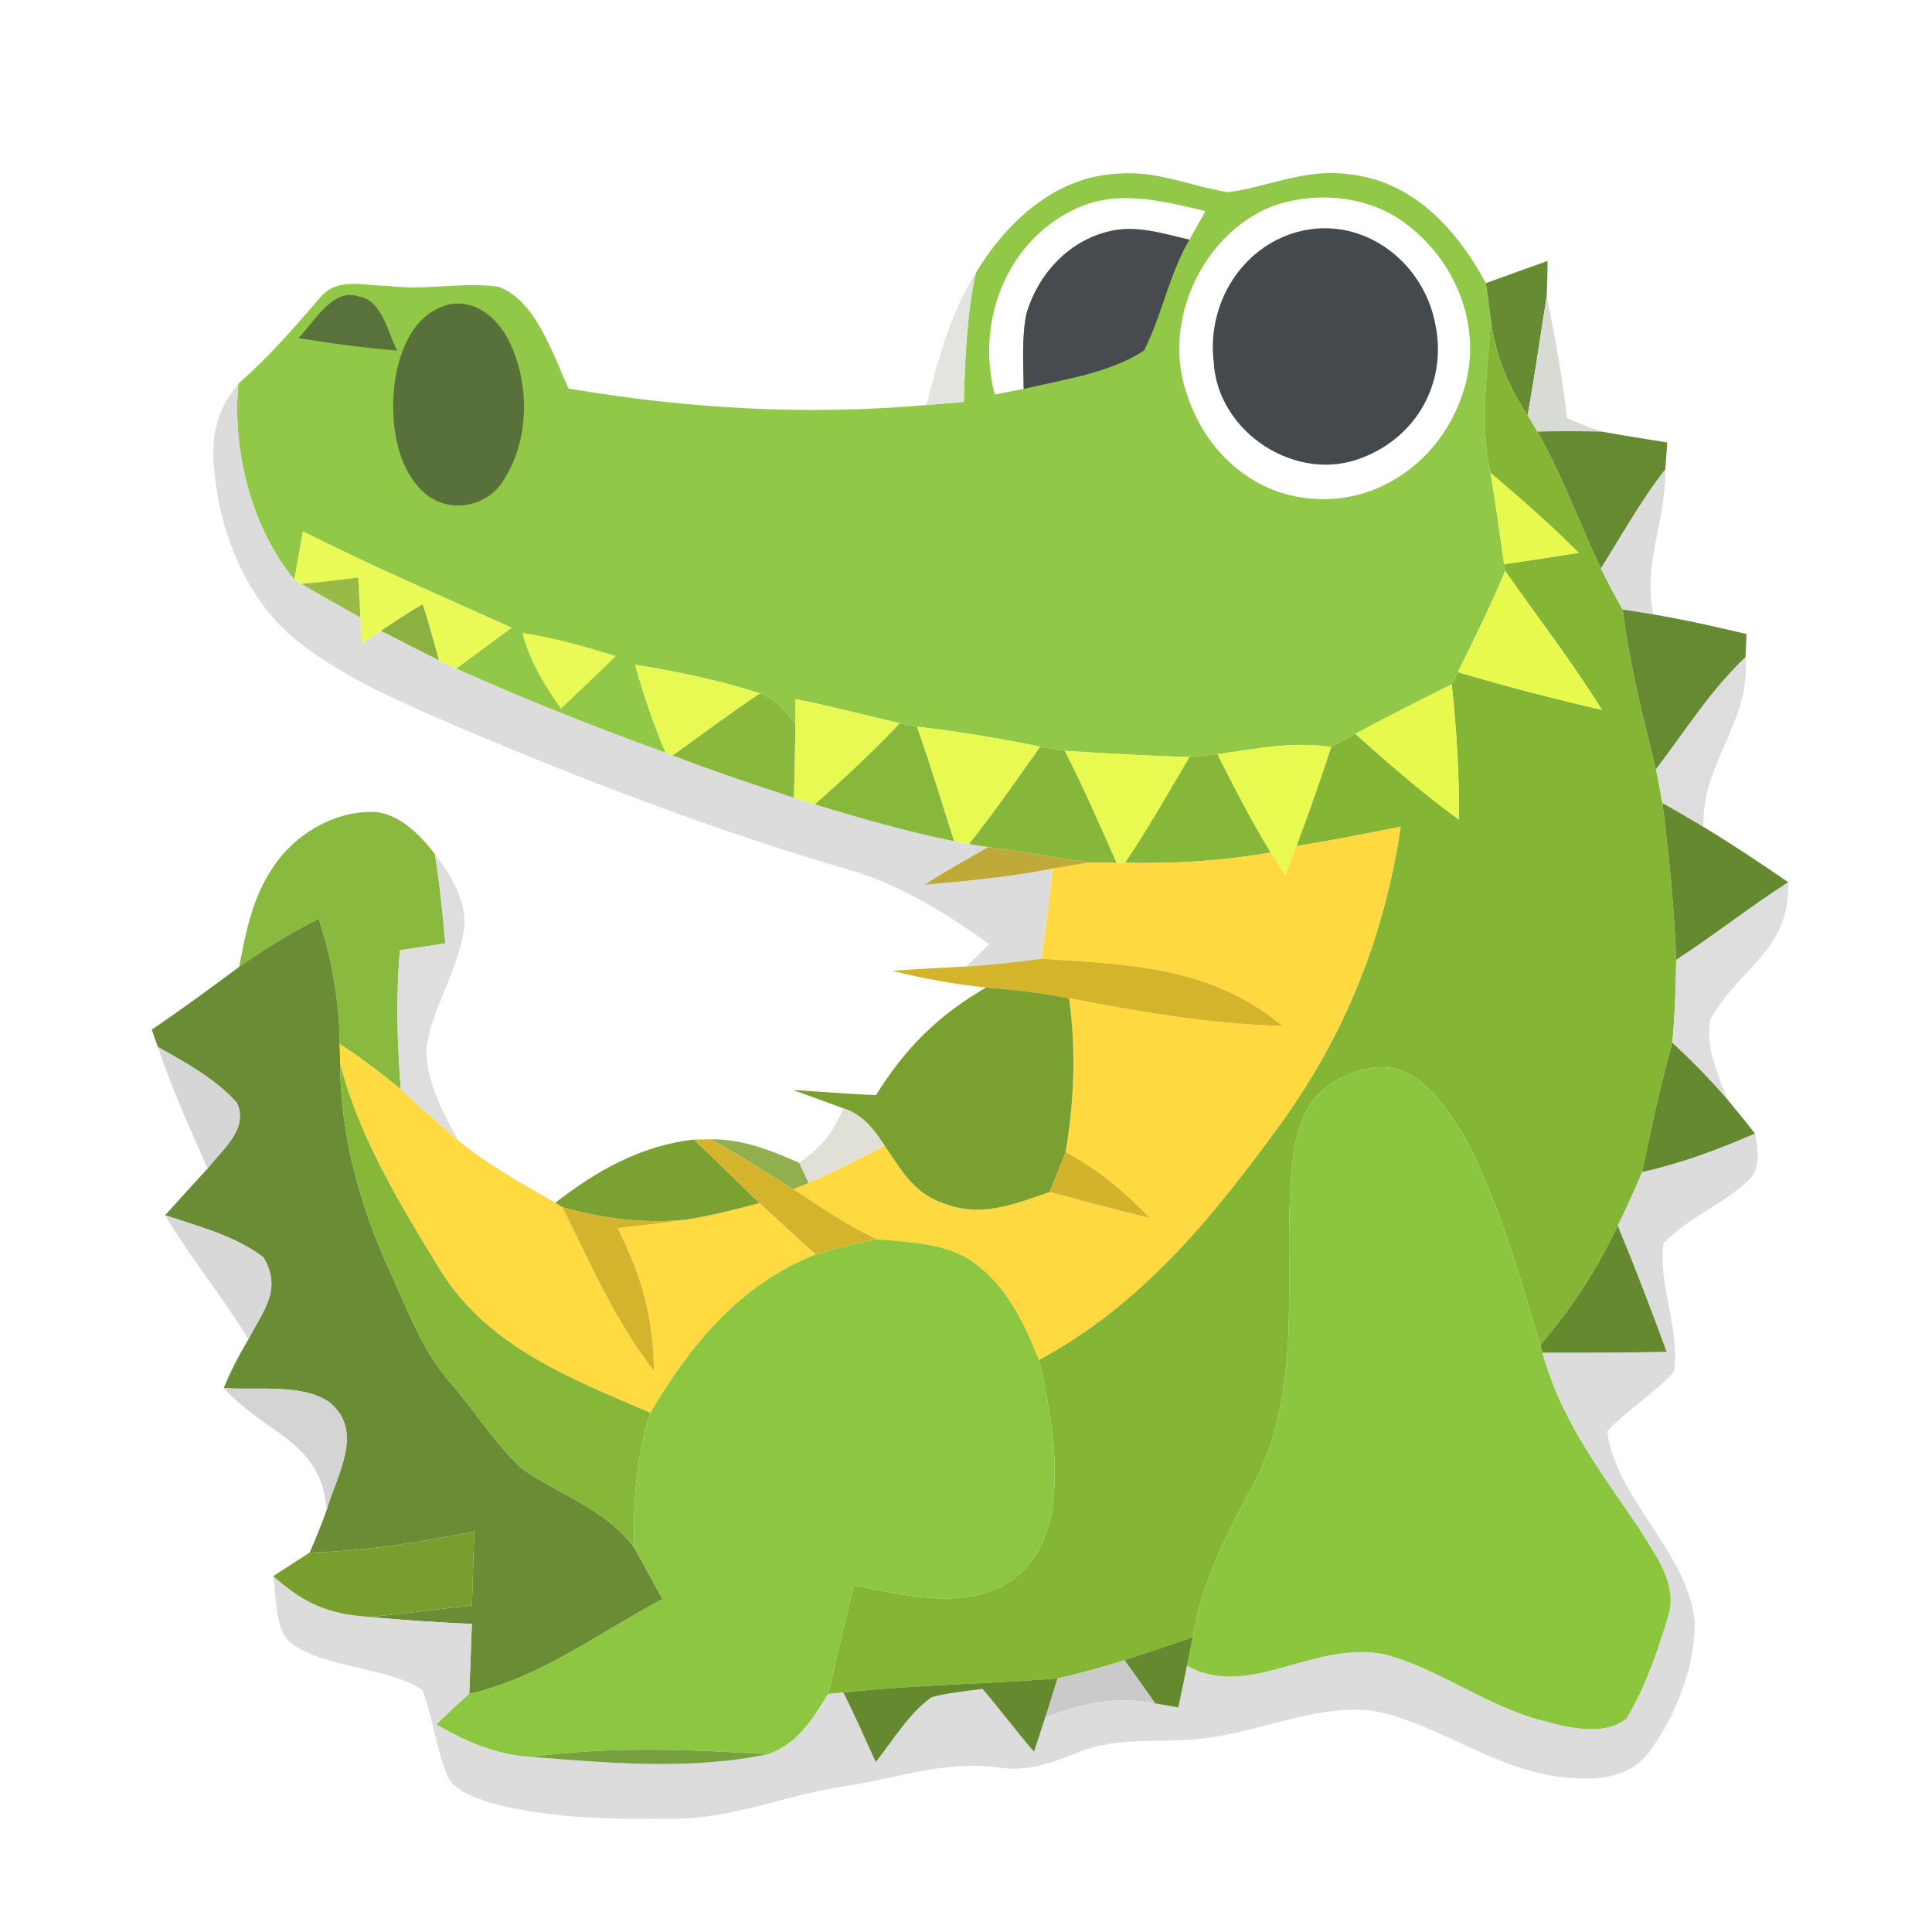<?xml version="1.0" encoding="UTF-8" standalone="no"?>
<!DOCTYPE svg PUBLIC "-//W3C//DTD SVG 1.1//EN" "http://www.w3.org/Graphics/SVG/1.1/DTD/svg11.dtd">
<svg viewBox="0 0 192 192" height="192.0pt" width="192.0pt" xmlns="http://www.w3.org/2000/svg" version="1.1">
<path d="M 0.00 0.00 L 192.00 0.00 L 192.00 192.00 L 0.00 192.00 L 0.00 0.00 Z" fill="#ffffff" />
<path d="M 111.08 17.26 C 115.05 16.92 118.29 18.52 122.06 19.10 C 126.10 18.56 129.57 16.77 133.83 17.29 C 140.38 17.92 144.69 22.68 147.67 28.14 C 147.84 29.35 148.01 30.56 148.15 31.78 C 147.87 36.98 146.98 41.82 148.13 47.00 C 148.63 50.02 149.06 53.04 149.48 56.07 L 149.58 56.75 C 148.16 60.16 146.52 63.49 144.88 66.79 L 144.27 68.01 C 141.07 69.62 137.85 71.22 134.70 72.93 C 133.90 73.37 133.09 73.80 132.28 74.23 C 128.36 73.66 124.82 74.42 120.97 74.95 C 120.05 75.06 119.13 75.15 118.21 75.24 C 114.08 75.11 109.94 74.88 105.82 74.62 C 105.00 74.49 104.19 74.35 103.38 74.20 C 99.32 73.36 95.25 72.70 91.13 72.22 C 90.56 72.12 90.00 72.00 89.43 71.88 C 85.98 71.07 82.55 70.17 79.07 69.48 C 79.05 70.29 79.03 71.09 79.03 71.90 C 78.00 70.68 77.10 69.47 75.54 68.91 C 71.49 67.61 67.30 66.73 63.11 66.06 C 63.95 69.03 64.94 71.97 66.15 74.81 C 59.12 72.26 52.16 69.52 45.34 66.45 C 47.16 65.08 49.01 63.74 50.84 62.38 C 43.89 59.25 36.91 56.25 30.11 52.81 C 29.82 54.40 29.53 56.00 29.25 57.60 C 24.97 52.44 23.06 44.74 23.69 38.13 C 26.67 35.52 29.15 32.67 31.72 29.68 C 33.51 27.45 36.08 28.42 38.58 28.41 C 42.23 28.90 45.88 28.00 49.50 28.49 C 53.24 29.79 54.98 35.32 56.50 38.61 C 68.24 40.62 80.18 41.30 92.06 40.25 C 93.30 40.16 94.54 40.05 95.78 39.94 C 95.92 35.61 96.05 31.35 96.98 27.10 C 100.06 22.03 104.87 17.56 111.08 17.26 Z" fill="#91c847" />
<path d="M 119.80 20.98 C 119.27 21.93 118.73 22.87 118.20 23.82 C 115.58 23.21 112.87 22.32 110.18 23.00 C 106.15 23.97 103.15 27.28 102.00 31.18 C 101.52 33.59 101.71 36.20 101.73 38.65 C 100.77 38.84 99.82 39.02 98.86 39.20 C 96.97 32.03 99.95 24.08 106.77 20.80 C 111.05 18.76 115.44 19.96 119.80 20.98 Z" fill="#ffffff" />
<path d="M 126.48 20.48 C 130.77 18.96 136.07 19.43 139.74 22.26 C 144.94 26.13 147.52 33.05 145.30 39.28 C 143.15 45.64 137.12 50.17 130.29 49.55 C 124.32 49.08 119.67 44.67 117.93 39.09 C 115.44 32.02 119.49 23.20 126.48 20.48 Z" fill="#ffffff" />
<path d="M 110.18 23.00 C 112.87 22.32 115.58 23.21 118.20 23.82 C 116.17 27.30 115.49 31.31 113.68 34.85 C 110.28 37.08 105.64 37.72 101.73 38.65 C 101.71 36.20 101.52 33.59 102.00 31.18 C 103.15 27.28 106.15 23.97 110.18 23.00 Z" fill="#474b4f" />
<path d="M 128.33 23.23 C 134.96 21.03 141.49 25.75 142.67 32.36 C 143.78 38.05 140.80 43.38 135.42 45.47 C 128.88 48.12 121.01 42.99 120.62 36.01 C 119.95 30.51 123.02 25.04 128.33 23.23 Z" fill="#44494d" />
<path d="M 153.80 25.93 C 153.79 27.11 153.76 28.27 153.71 29.44 C 153.07 33.39 152.53 37.35 151.81 41.28 C 149.83 38.27 148.64 35.37 148.15 31.78 C 148.01 30.56 147.84 29.35 147.67 28.14 C 149.71 27.39 151.75 26.66 153.80 25.93 Z" fill="#678b33" />
<path d="M 96.98 27.10 C 96.05 31.35 95.92 35.61 95.78 39.94 C 94.54 40.05 93.30 40.16 92.06 40.25 C 93.27 35.62 94.42 31.21 96.98 27.10 Z" fill="#e2e4e0" />
<path d="M 35.60 29.45 C 38.02 29.82 38.48 33.01 39.48 34.84 C 36.19 34.57 32.92 34.13 29.65 33.60 C 31.19 32.08 33.02 28.59 35.60 29.45 Z" fill="#59713b" />
<path d="M 44.38 30.32 C 46.98 29.63 49.24 31.39 50.42 33.57 C 52.71 37.89 52.69 43.79 49.93 47.90 C 48.17 50.52 44.45 51.05 42.09 48.91 C 39.31 46.37 38.77 41.70 39.21 38.16 C 39.62 34.99 41.00 31.31 44.38 30.32 Z" fill="#58713a" />
<path d="M 153.71 29.44 C 154.54 33.47 155.26 37.47 155.73 41.57 C 156.86 42.04 158.00 42.49 159.16 42.89 C 157.03 42.85 154.91 42.83 152.78 42.89 C 152.46 42.35 152.14 41.82 151.81 41.28 C 152.53 37.35 153.07 33.39 153.71 29.44 Z" fill="#d8dbd4" />
<path d="M 148.15 31.78 C 148.64 35.37 149.83 38.27 151.81 41.28 C 152.14 41.82 152.46 42.35 152.78 42.89 C 155.30 47.27 156.93 51.95 159.10 56.49 C 159.76 57.88 160.51 59.23 161.26 60.57 C 161.94 65.97 163.26 71.19 164.57 76.45 C 164.80 77.57 165.01 78.69 165.21 79.81 C 165.84 84.98 166.40 90.18 166.58 95.39 C 166.55 98.13 166.44 100.89 166.20 103.63 C 164.99 107.87 164.09 112.17 163.19 116.49 C 162.45 118.30 161.62 120.06 160.77 121.81 C 158.68 126.24 156.23 129.93 153.08 133.68 C 151.22 127.50 149.42 121.17 146.72 115.30 C 145.23 112.24 143.17 108.60 140.16 106.81 C 137.44 105.18 133.62 106.43 131.39 108.38 C 128.58 110.84 128.37 115.51 128.19 118.98 C 127.80 128.59 129.26 138.76 124.53 147.57 C 121.87 152.42 119.46 157.18 118.54 162.70 C 116.28 163.48 114.02 164.24 111.75 164.99 C 109.56 165.69 107.34 166.30 105.09 166.80 C 98.00 167.36 90.89 167.43 83.81 168.20 L 82.29 168.35 C 83.18 164.76 83.94 161.14 84.87 157.56 C 89.03 158.35 94.10 159.64 98.22 158.22 C 101.71 157.04 103.86 154.00 104.48 150.46 C 105.35 145.47 104.39 140.03 103.25 135.15 C 113.68 129.49 120.60 120.86 127.45 111.43 C 133.78 102.59 137.60 92.91 139.20 82.16 C 135.76 82.84 132.32 83.53 128.84 84.08 C 130.05 80.82 131.23 77.54 132.28 74.23 C 133.09 73.80 133.90 73.37 134.70 72.93 C 138.01 75.91 141.38 78.82 144.98 81.45 C 145.03 76.94 144.75 72.49 144.27 68.01 L 144.88 66.79 C 149.61 68.21 154.39 69.43 159.20 70.55 C 156.24 65.78 152.81 61.34 149.58 56.75 L 149.48 56.07 C 151.95 55.71 154.43 55.34 156.89 54.93 C 154.10 52.15 151.14 49.55 148.13 47.00 C 146.98 41.82 147.87 36.98 148.15 31.78 Z" fill="#84b534" />
<path d="M 23.69 38.13 C 23.06 44.74 24.97 52.44 29.25 57.60 L 29.96 58.02 C 31.89 59.17 33.86 60.26 35.82 61.37 C 35.87 62.23 35.92 63.08 35.98 63.93 C 36.61 63.52 37.24 63.11 37.86 62.69 C 39.78 63.66 41.69 64.66 43.62 65.61 C 44.19 65.90 44.76 66.18 45.34 66.45 C 52.16 69.52 59.12 72.26 66.15 74.81 L 66.85 75.08 C 70.82 76.60 74.86 77.96 78.90 79.28 C 79.59 79.50 80.29 79.72 80.98 79.94 C 85.56 81.33 90.14 82.65 94.83 83.60 L 96.31 83.88 L 98.20 84.18 C 96.07 85.42 93.94 86.57 91.89 87.93 C 96.16 87.54 100.42 87.15 104.63 86.31 C 104.30 89.31 103.95 92.30 103.50 95.28 C 101.02 95.61 98.53 95.89 96.02 96.05 C 96.80 95.33 97.57 94.59 98.32 93.83 C 93.98 90.75 89.57 87.95 84.41 86.45 C 71.20 82.60 58.29 77.65 45.62 72.28 C 40.32 69.98 34.53 67.56 29.94 64.00 C 24.46 59.91 21.64 52.59 21.23 45.95 C 21.04 42.83 21.73 40.53 23.69 38.13 Z" fill="#dcdcdc" />
<path d="M 152.78 42.89 C 154.91 42.83 157.03 42.85 159.16 42.89 C 161.33 43.29 163.51 43.62 165.69 43.97 C 165.63 44.86 165.56 45.75 165.50 46.65 C 163.06 49.76 161.21 53.16 159.10 56.49 C 156.93 51.95 155.30 47.27 152.78 42.89 Z" fill="#668a32" />
<path d="M 148.13 47.00 C 151.14 49.55 154.10 52.15 156.89 54.93 C 154.43 55.34 151.95 55.71 149.48 56.07 C 149.06 53.04 148.63 50.02 148.13 47.00 Z" fill="#e8f94e" />
<path d="M 165.50 46.65 C 165.56 51.89 163.25 55.97 164.31 61.06 C 163.30 60.89 162.28 60.73 161.26 60.57 C 160.51 59.23 159.76 57.88 159.10 56.49 C 161.21 53.16 163.06 49.76 165.50 46.65 Z" fill="#dcdcdc" />
<path d="M 30.11 52.81 C 36.91 56.25 43.89 59.25 50.84 62.38 C 49.01 63.74 47.16 65.08 45.34 66.45 C 44.76 66.18 44.19 65.90 43.62 65.61 C 43.09 63.75 42.62 61.89 42.00 60.05 C 40.58 60.87 39.22 61.77 37.86 62.69 C 37.24 63.11 36.61 63.52 35.98 63.93 C 35.92 63.08 35.87 62.23 35.82 61.37 C 35.75 60.05 35.68 58.72 35.60 57.39 C 33.71 57.62 31.84 57.87 29.96 58.02 L 29.25 57.60 C 29.53 56.00 29.82 54.40 30.11 52.81 Z" fill="#e9f956" />
<path d="M 35.60 57.39 C 35.68 58.72 35.75 60.05 35.82 61.37 C 33.86 60.26 31.89 59.17 29.96 58.02 C 31.84 57.87 33.71 57.62 35.60 57.39 Z" fill="#98ba46" />
<path d="M 149.58 56.75 C 152.81 61.34 156.24 65.78 159.20 70.55 C 154.39 69.43 149.61 68.21 144.88 66.79 C 146.52 63.49 148.16 60.16 149.58 56.75 Z" fill="#e8f94e" />
<path d="M 42.00 60.05 C 42.62 61.89 43.09 63.75 43.62 65.61 C 41.69 64.66 39.78 63.66 37.86 62.69 C 39.22 61.77 40.58 60.87 42.00 60.05 Z" fill="#8bb141" />
<path d="M 161.26 60.57 C 162.28 60.73 163.30 60.89 164.31 61.06 C 167.43 61.59 170.50 62.28 173.57 63.01 C 173.53 63.78 173.49 64.55 173.46 65.32 C 169.92 68.70 167.56 72.54 164.57 76.45 C 163.26 71.19 161.94 65.97 161.26 60.57 Z" fill="#658a31" />
<path d="M 51.91 62.90 C 55.09 63.37 58.14 64.25 61.20 65.19 C 59.43 66.98 57.57 68.67 55.75 70.42 C 54.10 68.16 52.62 65.61 51.91 62.90 Z" fill="#e9f955" />
<path d="M 63.11 66.06 C 67.30 66.73 71.49 67.61 75.54 68.91 C 72.58 70.88 69.73 73.01 66.85 75.08 L 66.15 74.81 C 64.94 71.97 63.95 69.03 63.11 66.06 Z" fill="#e9f954" />
<path d="M 173.46 65.32 C 174.03 71.73 169.10 75.78 169.28 82.17 C 167.93 81.37 166.58 80.57 165.21 79.81 C 165.01 78.69 164.80 77.57 164.57 76.45 C 167.56 72.54 169.92 68.70 173.46 65.32 Z" fill="#dddddd" />
<path d="M 144.27 68.01 C 144.75 72.49 145.03 76.94 144.98 81.45 C 141.38 78.82 138.01 75.91 134.70 72.93 C 137.85 71.22 141.07 69.62 144.27 68.01 Z" fill="#e8f94e" />
<path d="M 75.54 68.91 C 77.10 69.47 78.00 70.68 79.03 71.90 C 79.04 74.36 78.97 76.82 78.90 79.28 C 74.86 77.96 70.82 76.60 66.85 75.08 C 69.73 73.01 72.58 70.88 75.54 68.91 Z" fill="#89b83d" />
<path d="M 79.07 69.48 C 82.55 70.17 85.98 71.07 89.43 71.88 C 86.74 74.70 83.91 77.37 80.98 79.94 C 80.29 79.72 79.59 79.50 78.90 79.28 C 78.97 76.82 79.04 74.36 79.03 71.90 C 79.03 71.09 79.05 70.29 79.07 69.48 Z" fill="#e9f953" />
<path d="M 91.13 72.22 C 92.47 75.98 93.61 79.80 94.83 83.60 C 90.14 82.65 85.56 81.33 80.98 79.94 C 83.91 77.37 86.74 74.70 89.43 71.88 C 90.00 72.00 90.56 72.12 91.13 72.22 Z" fill="#88b83b" />
<path d="M 91.13 72.22 C 95.25 72.70 99.32 73.36 103.38 74.20 C 101.10 77.46 98.78 80.75 96.31 83.88 L 94.83 83.60 C 93.61 79.80 92.47 75.98 91.13 72.22 Z" fill="#e8f952" />
<path d="M 132.28 74.23 C 131.23 77.54 130.05 80.82 128.84 84.08 C 128.48 85.04 128.11 86.00 127.73 86.96 C 127.24 86.22 126.76 85.47 126.28 84.73 C 124.32 81.57 122.66 78.26 120.97 74.95 C 124.82 74.42 128.36 73.66 132.28 74.23 Z" fill="#e8f94f" />
<path d="M 105.82 74.62 C 107.69 78.25 109.32 82.01 110.97 85.74 C 110.08 85.73 109.18 85.72 108.29 85.71 C 104.92 85.24 101.57 84.63 98.20 84.18 L 96.31 83.88 C 98.78 80.75 101.10 77.46 103.38 74.20 C 104.19 74.35 105.00 74.49 105.82 74.62 Z" fill="#87b73a" />
<path d="M 118.21 75.24 C 116.13 78.76 114.10 82.34 111.82 85.74 L 110.97 85.74 C 109.32 82.01 107.69 78.25 105.82 74.62 C 109.94 74.88 114.08 75.11 118.21 75.24 Z" fill="#e8f950" />
<path d="M 120.97 74.95 C 122.66 78.26 124.32 81.57 126.28 84.73 C 121.41 85.55 116.76 85.86 111.82 85.74 C 114.10 82.34 116.13 78.76 118.21 75.24 C 119.13 75.15 120.05 75.06 120.97 74.95 Z" fill="#86b738" />
<path d="M 165.21 79.81 C 166.58 80.57 167.93 81.37 169.28 82.17 C 172.16 83.91 174.95 85.77 177.72 87.68 C 173.91 90.11 170.38 92.93 166.58 95.39 C 166.40 90.18 165.84 84.98 165.21 79.81 Z" fill="#64892f" />
<path d="M 36.98 80.69 C 39.59 80.72 41.71 82.95 43.21 84.86 C 43.70 87.81 43.99 90.77 44.26 93.75 C 42.75 93.98 41.25 94.21 39.74 94.44 C 39.34 99.06 39.47 103.64 39.83 108.25 C 37.88 106.65 35.87 105.12 33.76 103.74 C 33.74 99.49 32.96 95.35 31.68 91.31 C 28.92 92.69 26.29 94.31 23.77 96.08 C 24.45 92.53 25.08 89.22 27.15 86.16 C 29.25 82.96 33.11 80.64 36.98 80.69 Z" fill="#89b93e" />
<path d="M 139.20 82.16 C 137.60 92.91 133.78 102.59 127.45 111.43 C 120.60 120.86 113.68 129.49 103.25 135.15 C 101.81 131.51 99.95 127.65 96.62 125.37 C 93.98 123.52 90.26 123.45 87.16 123.16 C 84.19 121.79 81.57 119.96 78.84 118.18 L 80.35 117.56 C 82.93 116.46 85.41 115.12 87.92 113.87 C 89.54 116.19 90.71 118.46 93.53 119.49 C 97.41 121.09 100.66 119.72 104.34 118.45 C 107.63 119.34 110.91 120.26 114.24 121.02 C 111.76 118.43 109.09 116.18 105.90 114.49 C 106.76 109.39 106.95 104.33 106.24 99.20 C 113.27 100.55 120.26 101.77 127.44 101.95 C 120.32 96.04 112.30 95.86 103.50 95.28 C 103.95 92.30 104.30 89.31 104.63 86.31 C 105.85 86.10 107.07 85.90 108.29 85.71 C 109.18 85.72 110.08 85.73 110.97 85.74 L 111.82 85.74 C 116.76 85.86 121.41 85.55 126.28 84.73 C 126.76 85.47 127.24 86.22 127.73 86.96 C 128.11 86.00 128.48 85.04 128.84 84.08 C 132.32 83.53 135.76 82.84 139.20 82.16 Z" fill="#ffd93f" />
<path d="M 98.20 84.18 C 101.57 84.63 104.92 85.24 108.29 85.71 C 107.07 85.90 105.85 86.10 104.63 86.31 C 100.42 87.15 96.16 87.54 91.89 87.93 C 93.94 86.57 96.07 85.42 98.20 84.18 Z" fill="#bea939" />
<path d="M 43.21 84.86 C 44.72 86.88 46.29 89.36 46.16 91.97 C 45.74 96.10 42.99 99.98 42.39 104.02 C 42.21 107.21 44.05 110.66 45.58 113.38 C 43.62 111.72 41.72 110.00 39.83 108.25 C 39.47 103.64 39.34 99.06 39.74 94.44 C 41.25 94.21 42.75 93.98 44.26 93.75 C 43.99 90.77 43.70 87.81 43.21 84.86 Z" fill="#dedede" />
<path d="M 177.72 87.68 C 177.93 94.44 172.87 96.11 170.00 101.28 C 169.36 103.76 170.78 106.91 171.65 109.24 C 169.94 107.26 168.11 105.40 166.20 103.63 C 166.44 100.89 166.55 98.13 166.58 95.39 C 170.38 92.93 173.91 90.11 177.72 87.68 Z" fill="#dedede" />
<path d="M 31.68 91.31 C 32.96 95.35 33.74 99.49 33.76 103.74 L 33.81 105.73 C 33.82 112.97 35.90 120.29 38.96 126.81 C 40.66 130.53 41.96 134.14 44.66 137.30 C 47.13 140.12 49.15 143.46 51.92 145.99 C 55.80 148.69 60.04 149.84 63.04 153.81 C 63.96 155.51 64.91 157.21 65.84 158.91 C 59.23 162.44 53.66 166.73 46.63 168.34 C 46.73 166.02 46.81 163.70 46.89 161.39 C 43.51 161.22 40.14 161.03 36.77 160.69 C 40.15 160.37 43.52 159.91 46.90 159.55 C 46.98 157.10 47.06 154.64 47.13 152.19 C 41.72 153.26 36.31 154.16 30.78 154.29 C 31.37 152.90 31.95 151.51 32.46 150.08 C 33.42 146.62 36.30 142.26 32.74 139.36 C 30.09 137.46 25.37 138.19 22.24 137.94 C 22.92 136.25 23.77 134.65 24.69 133.09 C 26.12 130.28 28.11 128.16 26.17 124.95 C 23.44 122.84 19.65 121.85 16.41 120.77 C 17.80 119.21 19.22 117.67 20.63 116.13 C 22.04 114.26 24.76 112.21 23.54 109.60 C 21.45 107.24 18.42 105.57 15.69 104.05 C 15.49 103.47 15.28 102.90 15.08 102.32 C 18.04 100.32 20.91 98.21 23.77 96.08 C 26.29 94.31 28.92 92.69 31.68 91.31 Z" fill="#698c35" />
<path d="M 103.50 95.28 C 112.30 95.86 120.32 96.04 127.44 101.95 C 120.26 101.77 113.27 100.55 106.24 99.20 C 103.50 98.69 100.77 98.34 97.99 98.14 C 94.85 97.82 91.74 97.24 88.68 96.49 C 91.12 96.27 93.57 96.20 96.02 96.05 C 98.53 95.89 101.02 95.61 103.50 95.28 Z" fill="#d4b42b" />
<path d="M 106.24 99.20 C 106.95 104.33 106.76 109.39 105.90 114.49 C 105.39 115.81 104.86 117.13 104.34 118.45 C 100.66 119.72 97.41 121.09 93.53 119.49 C 90.71 118.46 89.54 116.19 87.92 113.87 C 86.84 112.22 85.78 110.79 83.83 110.15 C 82.16 109.53 80.48 108.94 78.80 108.32 C 81.55 108.48 84.30 108.73 87.05 108.83 C 90.01 104.12 93.18 100.95 97.99 98.14 C 100.77 98.34 103.50 98.69 106.24 99.20 Z" fill="#7aa02f" />
<path d="M 15.69 104.05 C 18.42 105.57 21.45 107.24 23.54 109.60 C 24.76 112.21 22.04 114.26 20.63 116.13 C 18.86 112.14 17.08 108.18 15.69 104.05 Z" fill="#d6d6d6" />
<path d="M 33.76 103.74 C 35.87 105.12 37.88 106.65 39.83 108.25 C 41.72 110.00 43.62 111.72 45.58 113.38 C 48.50 115.77 51.92 117.66 55.18 119.53 L 55.89 119.97 C 58.70 125.58 61.10 131.24 64.99 136.24 C 64.92 130.85 63.77 126.81 61.38 122.05 C 63.63 121.78 65.89 121.55 68.13 121.22 C 70.60 120.83 73.06 120.20 75.48 119.56 C 77.34 121.26 79.19 122.98 81.06 124.67 C 73.49 127.67 68.67 133.60 64.63 140.40 C 56.75 137.01 48.51 133.87 43.76 126.25 C 39.85 119.85 35.68 113.04 33.81 105.73 L 33.76 103.74 Z" fill="#ffda41" />
<path d="M 166.20 103.63 C 168.11 105.40 169.94 107.26 171.65 109.24 C 172.58 110.37 173.52 111.50 174.41 112.66 C 170.76 114.25 167.08 115.62 163.19 116.49 C 164.09 112.17 164.99 107.87 166.20 103.63 Z" fill="#64892f" />
<path d="M 33.81 105.73 C 35.68 113.04 39.85 119.85 43.76 126.25 C 48.51 133.87 56.75 137.01 64.63 140.40 C 63.25 144.67 62.87 149.34 63.04 153.81 C 60.04 149.84 55.80 148.69 51.92 145.99 C 49.15 143.46 47.13 140.12 44.66 137.30 C 41.96 134.14 40.66 130.53 38.96 126.81 C 35.90 120.29 33.82 112.97 33.81 105.73 Z" fill="#86b738" />
<path d="M 140.16 106.81 C 143.17 108.60 145.23 112.24 146.72 115.30 C 149.42 121.17 151.22 127.50 153.08 133.68 L 153.29 134.42 C 155.17 141.25 159.12 146.29 162.99 152.03 C 164.58 154.64 166.80 157.47 165.77 160.71 C 164.73 164.13 163.50 167.74 161.64 170.80 C 159.37 172.63 155.68 171.66 153.13 170.97 C 147.67 169.50 143.05 165.89 137.66 164.43 C 130.57 162.94 124.12 169.02 117.96 165.54 C 118.15 164.59 118.34 163.65 118.54 162.70 C 119.46 157.18 121.87 152.42 124.53 147.57 C 129.26 138.76 127.80 128.59 128.19 118.98 C 128.37 115.51 128.58 110.84 131.39 108.38 C 133.62 106.43 137.44 105.18 140.16 106.81 Z" fill="#8cc63e" />
<path d="M 83.83 110.15 C 85.78 110.79 86.84 112.22 87.92 113.87 C 85.41 115.12 82.93 116.46 80.35 117.56 C 80.04 116.90 79.73 116.23 79.42 115.56 C 81.74 113.94 82.67 112.68 83.83 110.15 Z" fill="#e1e0d6" />
<path d="M 174.41 112.66 C 174.75 114.29 175.04 116.31 173.56 117.49 C 171.08 119.72 167.59 121.15 165.31 123.57 C 164.77 127.76 166.99 132.19 166.36 136.31 C 164.35 138.52 161.80 140.03 159.73 142.23 C 160.48 148.81 167.83 154.39 168.42 161.21 C 168.47 165.67 166.55 170.44 163.97 174.02 C 161.81 176.91 158.47 176.94 155.19 176.61 C 148.39 175.80 143.10 171.39 136.76 170.08 C 131.67 169.21 125.78 171.84 120.71 172.60 C 115.83 173.46 111.46 172.35 107.09 174.17 C 104.46 175.23 102.11 176.09 99.22 175.65 C 93.79 174.94 89.18 176.73 83.90 177.52 C 78.03 178.41 73.04 180.67 67.05 180.75 C 60.97 180.80 54.54 180.76 48.64 179.13 C 47.30 178.66 45.23 178.02 44.55 176.66 C 43.34 173.91 43.06 170.75 41.97 167.94 C 38.18 165.52 32.45 165.92 28.81 163.20 C 27.25 161.76 27.49 158.63 27.16 156.63 C 30.25 159.39 32.63 160.41 36.77 160.69 C 40.14 161.03 43.51 161.22 46.89 161.39 C 46.81 163.70 46.73 166.02 46.63 168.34 C 45.53 169.32 44.44 170.34 43.37 171.36 C 46.33 173.11 49.37 174.40 52.84 174.60 C 60.50 175.22 68.72 175.93 76.29 174.33 C 79.32 173.28 80.68 170.91 82.29 168.35 L 83.81 168.20 C 84.96 170.45 85.96 172.80 87.03 175.10 C 88.76 172.97 90.33 170.22 92.61 168.66 C 94.24 168.22 95.97 168.07 97.64 167.84 C 99.39 169.88 100.99 172.05 102.76 174.09 C 103.13 172.94 103.50 171.80 103.88 170.66 C 107.50 169.25 110.91 168.51 114.80 169.28 C 115.56 169.41 116.33 169.54 117.10 169.68 C 117.39 168.30 117.69 166.92 117.96 165.54 C 124.12 169.02 130.57 162.94 137.66 164.43 C 143.05 165.89 147.67 169.50 153.13 170.97 C 155.68 171.66 159.37 172.63 161.64 170.80 C 163.50 167.74 164.73 164.13 165.77 160.71 C 166.80 157.47 164.58 154.64 162.99 152.03 C 159.12 146.29 155.17 141.25 153.29 134.42 C 157.40 134.42 161.52 134.44 165.63 134.34 C 164.09 130.13 162.49 125.95 160.77 121.81 C 161.62 120.06 162.45 118.30 163.19 116.49 C 167.08 115.62 170.76 114.25 174.41 112.66 Z" fill="#dcdcdc" />
<path d="M 68.98 113.25 C 71.17 115.33 73.29 117.47 75.48 119.56 C 73.06 120.20 70.60 120.83 68.13 121.22 C 63.94 121.61 59.92 121.12 55.89 119.97 L 55.18 119.53 C 59.31 116.34 63.70 113.83 68.98 113.25 Z" fill="#7aa131" />
<path d="M 68.98 113.25 L 70.67 113.22 C 73.47 114.76 76.13 116.49 78.84 118.18 C 81.57 119.96 84.19 121.79 87.16 123.16 C 85.11 123.56 83.06 124.05 81.06 124.67 C 79.19 122.98 77.34 121.26 75.48 119.56 C 73.29 117.47 71.17 115.33 68.98 113.25 Z" fill="#d4b42b" />
<path d="M 70.67 113.22 C 73.82 113.21 76.59 114.30 79.42 115.56 C 79.73 116.23 80.04 116.90 80.35 117.56 L 78.84 118.18 C 76.13 116.49 73.47 114.76 70.67 113.22 Z" fill="#92af4e" />
<path d="M 105.90 114.49 C 109.09 116.18 111.76 118.43 114.24 121.02 C 110.91 120.26 107.63 119.34 104.34 118.45 C 104.86 117.13 105.39 115.81 105.90 114.49 Z" fill="#d3b32a" />
<path d="M 55.89 119.97 C 59.92 121.12 63.94 121.61 68.13 121.22 C 65.89 121.55 63.63 121.78 61.38 122.05 C 63.77 126.81 64.92 130.85 64.99 136.24 C 61.10 131.24 58.70 125.58 55.89 119.97 Z" fill="#d4b42c" />
<path d="M 16.41 120.77 C 19.65 121.85 23.44 122.84 26.17 124.95 C 28.11 128.16 26.12 130.28 24.69 133.09 C 22.11 128.85 18.94 125.04 16.41 120.77 Z" fill="#d8d8d8" />
<path d="M 160.77 121.81 C 162.49 125.95 164.09 130.13 165.63 134.34 C 161.52 134.44 157.40 134.42 153.29 134.42 L 153.08 133.68 C 156.23 129.93 158.68 126.24 160.77 121.81 Z" fill="#64892f" />
<path d="M 87.16 123.16 C 90.26 123.45 93.98 123.52 96.62 125.37 C 99.95 127.65 101.81 131.51 103.25 135.15 C 104.39 140.03 105.35 145.47 104.48 150.46 C 103.86 154.00 101.71 157.04 98.22 158.22 C 94.10 159.64 89.03 158.35 84.87 157.56 C 83.94 161.14 83.18 164.76 82.29 168.35 C 80.68 170.91 79.32 173.28 76.29 174.33 C 68.42 173.85 60.69 173.53 52.84 174.60 C 49.37 174.40 46.33 173.11 43.37 171.36 C 44.44 170.34 45.53 169.32 46.63 168.34 C 53.66 166.73 59.23 162.44 65.84 158.91 C 64.91 157.21 63.96 155.51 63.04 153.81 C 62.87 149.34 63.25 144.67 64.63 140.40 C 68.67 133.60 73.49 127.67 81.06 124.67 C 83.06 124.05 85.11 123.56 87.16 123.16 Z" fill="#8dc641" />
<path d="M 22.24 137.94 C 25.37 138.19 30.09 137.46 32.74 139.36 C 36.30 142.26 33.42 146.62 32.46 150.08 C 32.03 143.22 26.27 142.47 22.24 137.94 Z" fill="#d4d4d4" />
<path d="M 47.13 152.19 C 47.06 154.64 46.98 157.10 46.90 159.55 C 43.52 159.91 40.15 160.37 36.77 160.69 C 32.63 160.41 30.25 159.39 27.16 156.63 C 28.37 155.85 29.57 155.06 30.78 154.29 C 36.31 154.16 41.72 153.26 47.13 152.19 Z" fill="#789f2e" />
<path d="M 118.54 162.70 C 118.34 163.65 118.15 164.59 117.96 165.54 C 117.69 166.92 117.39 168.30 117.10 169.68 C 116.33 169.54 115.56 169.41 114.80 169.28 C 113.79 167.84 112.77 166.41 111.75 164.99 C 114.02 164.24 116.28 163.48 118.54 162.70 Z" fill="#64892f" />
<path d="M 111.75 164.99 C 112.77 166.41 113.79 167.84 114.80 169.28 C 110.91 168.51 107.50 169.25 103.88 170.66 C 104.29 169.38 104.70 168.09 105.09 166.80 C 107.34 166.30 109.56 165.69 111.75 164.99 Z" fill="#cacaca" />
<path d="M 105.09 166.80 C 104.70 168.09 104.29 169.38 103.88 170.66 C 103.50 171.80 103.13 172.94 102.76 174.09 C 100.99 172.05 99.39 169.88 97.64 167.84 C 95.97 168.07 94.24 168.22 92.61 168.66 C 90.33 170.22 88.76 172.97 87.03 175.10 C 85.96 172.80 84.96 170.45 83.81 168.20 C 90.89 167.43 98.00 167.36 105.09 166.80 Z" fill="#64892f" />
<path d="M 76.29 174.33 C 68.72 175.93 60.50 175.22 52.84 174.60 C 60.69 173.53 68.42 173.85 76.29 174.33 Z" fill="#77a13e" /></svg>